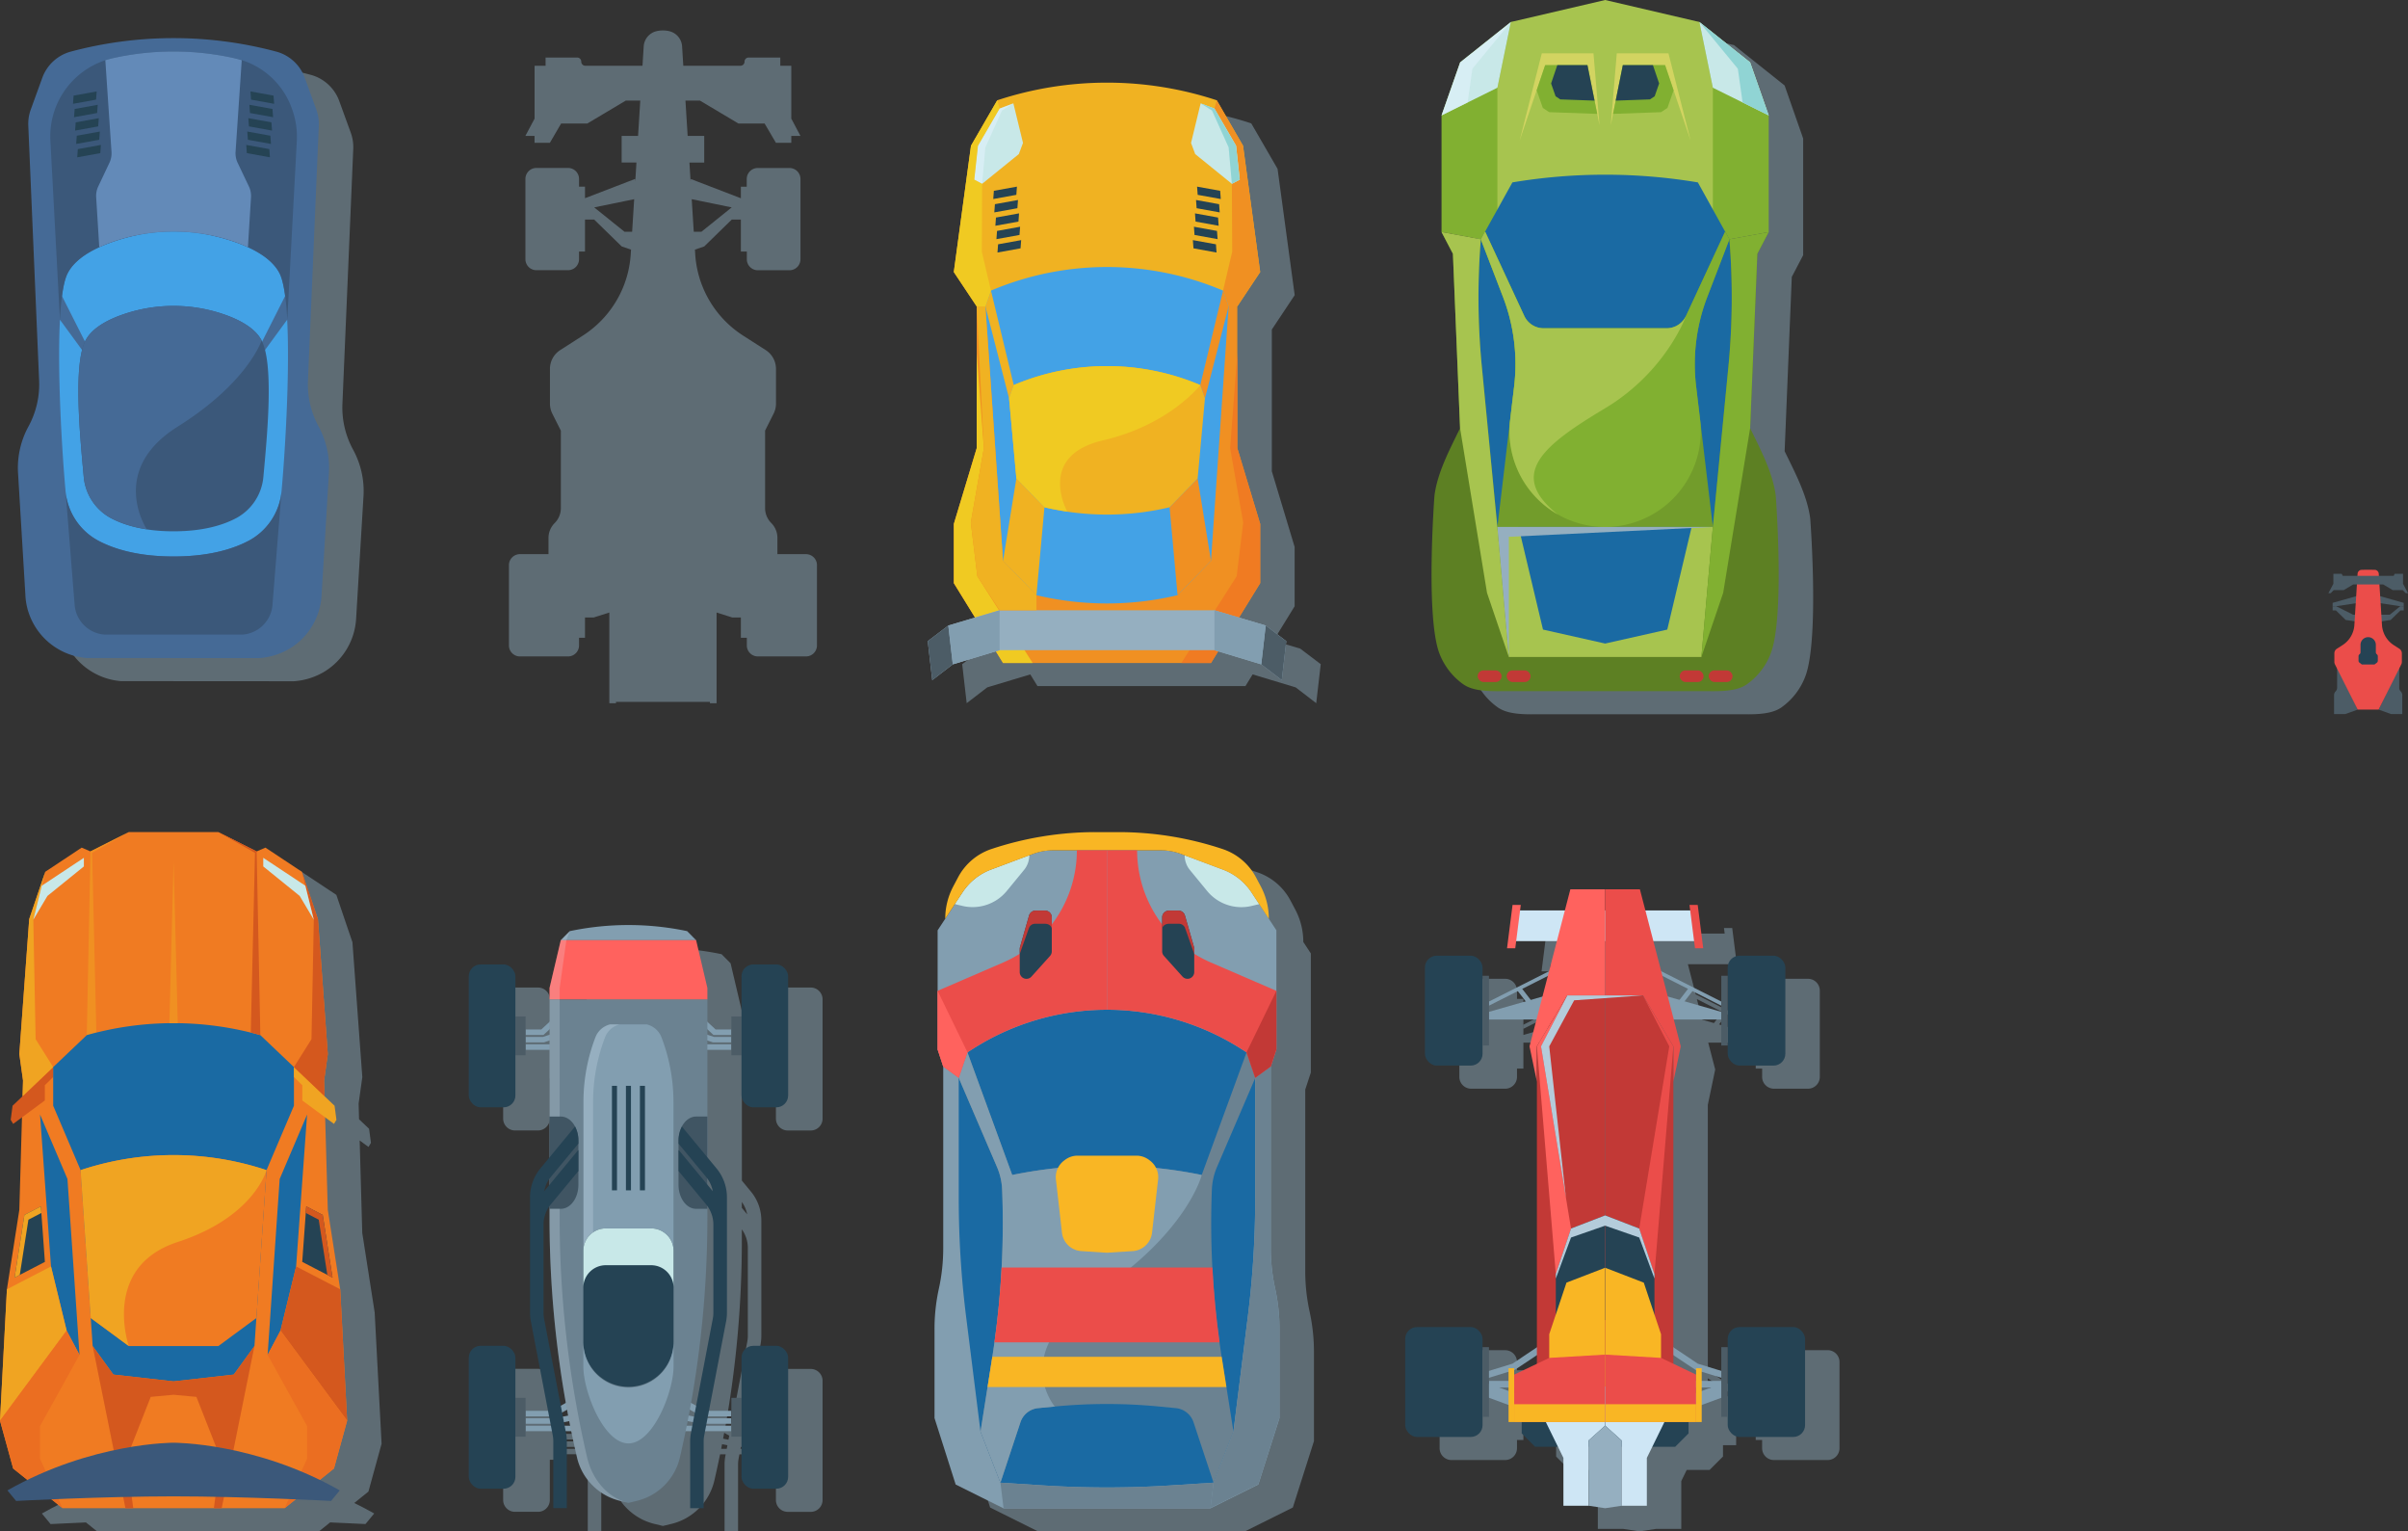 <svg xmlns="http://www.w3.org/2000/svg" viewBox="0 0 1854.92 1179.24"><rect x="0" y="0" width="1854.92" height="1179.24" fill="#333333" stroke="none"/><defs><style>.cls-1{isolation:isolate;}.cls-2,.cls-23{opacity:0.5;}.cls-3{fill:#8aa5b5;}.cls-4{fill:#829eb0;}.cls-5{fill:#cee6f5;}.cls-6{fill:#ff625e;}.cls-7{fill:#c23936;}.cls-8{fill:#254354;}.cls-9{fill:#4c5c66;}.cls-10{fill:#f9b624;}.cls-11{fill:#eb4d4a;}.cls-12,.cls-31{fill:#95afc0;}.cls-13{fill:#b4ccdb;}.cls-13,.cls-31{mix-blend-mode:multiply;}.cls-14{fill:#456a96;}.cls-15{fill:#43a2e6;}.cls-16{fill:#3b587a;}.cls-17{fill:#638ab8;}.cls-18{fill:#f0b222;}.cls-19{fill:#f09022;}.cls-20{fill:#f07b22;}.cls-21{fill:#f0ca22;}.cls-22{fill:#c8e8e8;}.cls-23,.cls-34{fill:#e6f5ff;}.cls-24{fill:#90d4d4;}.cls-25{fill:#81b031;}.cls-26{fill:#a7c44f;}.cls-27{fill:#5d8023;}.cls-28{fill:#1a6aa3;}.cls-29{fill:#729c2b;}.cls-30{fill:#d2d461;}.cls-32{fill:#6b8291;}.cls-33{fill:#405563;}.cls-34{opacity:0.2;}.cls-35{fill:#d4581e;}.cls-36{fill:#f0a422;}.cls-37{fill:#eb6e21;}</style></defs><g class="cls-1"><g id="_Layer_" data-name="&lt;Layer&gt;"><g class="cls-2"><path class="cls-3" d="M694.79,734.28h37.07a8.48,8.48,0,0,0,8.47-8.48v-5.91h4.59V704.27h6.75l12-3.82v69.89h5.12v-1.06h72.37v1.06h5.12V700.45l12,3.82H865v15.62h4.59v5.91a8.48,8.48,0,0,0,8.48,8.48h37.07a8.48,8.48,0,0,0,8.47-8.48V664a8.47,8.47,0,0,0-8.47-8.47h-22V643a16.24,16.24,0,0,0-4.74-11.46,16.21,16.21,0,0,1-4.75-11.46v-59.7l6.56-13.08a17.13,17.13,0,0,0,1.83-7.72V512.86a17.21,17.21,0,0,0-7.93-14.5l-17.36-11.12a80.49,80.49,0,0,1-31.41-38.09h0a80.6,80.6,0,0,1-5.53-24.69l-.21-3.45,7.19-2.48,21.18-20.67H865V422.5h4.59v5.92a8.48,8.48,0,0,0,8.48,8.47h24.36a8.47,8.47,0,0,0,8.47-8.47V366.63a8.47,8.47,0,0,0-8.47-8.47H878a8.48,8.48,0,0,0-8.48,8.47v5.92H865v8.91l-38.59-14.84-.13,2-.91-14.66h11.39V333.45H824l-1.7-27.19h11.2l29.66,17.66h20.15L892,338.74h11.83v-5.29h7.06l-7.06-13.32v-40.7h-8.47v-6.35H871a3.18,3.18,0,0,0-3.18,3.18,3.17,3.17,0,0,1-3.18,3.17h-44l-.93-14.93a12.85,12.85,0,0,0-10.06-11.75,21.78,21.78,0,0,0-9.44,0,12.85,12.85,0,0,0-10.06,11.75l-.94,14.93h-44a3.17,3.17,0,0,1-3.17-3.17,3.18,3.18,0,0,0-3.18-3.18H714.56v6.35h-8.47v40.7L699,333.45h7.06v5.29h11.82l8.63-14.82h20.15l29.65-17.66h11.2l-1.7,27.19H773.16v20.48h11.4l-.92,14.65-.12-2-38.6,14.84v-8.91h-4.59v-5.92a8.47,8.47,0,0,0-8.47-8.47H707.5a8.47,8.47,0,0,0-8.47,8.47v61.79a8.47,8.47,0,0,0,8.47,8.47h24.36a8.47,8.47,0,0,0,8.47-8.47V422.5h4.59V397.86H752l21.18,20.67,7.2,2.48-.22,3.45a80.59,80.59,0,0,1-5.52,24.69h0a80.57,80.57,0,0,1-31.42,38.09l-17.35,11.12a17.2,17.2,0,0,0-7.94,14.5v26.75a17.26,17.26,0,0,0,1.83,7.72l6.57,13.08v59.7a16.21,16.21,0,0,1-4.75,11.46A16.21,16.21,0,0,0,716.81,643v12.52h-22a8.47,8.47,0,0,0-8.47,8.47V725.8A8.48,8.48,0,0,0,694.79,734.28ZM865,389.94l-7.06-1.45-23.3,18.74h-5.94l-1.57-25.07Zm-89.67,17.29L752,388.49l-7.06,1.45,37.87-7.78-1.57,25.07Z" transform="translate(-294.29 -228.78)"/><path class="cls-3" d="M1702.19,1268.52h-41.38a9.1,9.1,0,0,0-9.11,9.1V1284h-4.93v18.29l-18.11-5.57-18.82-12.62v-204.5l5.69-27.22-5.38-20.69h36.62v20h4.93v6.36a9.11,9.11,0,0,0,9.11,9.11H1687a9.11,9.11,0,0,0,9.11-9.11V991.64a9.11,9.11,0,0,0-9.11-9.11h-26.18a9.11,9.11,0,0,0-9.11,9.11V998h-4.93v27.77l-28.29-8.09,6.07-7.88,22.22,11.22v-3.17l-46.29-23.36-6-23.18h31.36l.7,5.49h6.33l-4.24-33.34h-6.33l.54,4.22H1588.3l-4.23-16.25H1530.5l-4.23,16.25h-34.51l.54-4.22H1486l-4.23,33.34h6.33l.7-5.49h31.36l-6,23.18-46.29,23.36V1021L1490,1009.8l6.07,7.88-28.29,8.09V998h-4.93v-6.36a9.11,9.11,0,0,0-9.11-9.11h-26.19a9.1,9.1,0,0,0-9.1,9.11v66.41a9.1,9.1,0,0,0,9.1,9.11h26.19a9.11,9.11,0,0,0,9.11-9.11v-6.36h4.93v-20h36.61l-5.38,20.69,5.7,27.22v204.5l-18.83,12.62-18.1,5.57V1284h-4.93v-6.36a9.1,9.1,0,0,0-9.11-9.1h-41.38a9.1,9.1,0,0,0-9.11,9.1V1344a9.11,9.11,0,0,0,9.11,9.11h41.38a9.11,9.11,0,0,0,9.11-9.11v-6.35h4.93V1323l15.09,5.53v13.13H1493v8.76l10.29,10.29h17.63l4.21,8.58v36.85h19.47l12.66,1.9,12.67-1.9h19.47v-36.85l4.21-8.58h17.63l10.29-10.29v-8.76h10.13v-13.13l15.09-5.53v14.7h4.93V1344a9.11,9.11,0,0,0,9.11,9.11h41.38a9.11,9.11,0,0,0,9.11-9.11v-66.41A9.1,9.1,0,0,0,1702.19,1268.52Zm-219.3,49.2-7.28-2.67h7.28Zm0-7.73H1467.8v2.2h0v-4.62l15.09-4.64Zm21.84-13.21-17.5,8.35v-3.54l.52-.16,17-11.28ZM1509,1014l-9,2.58-6.54-8.49,19.7-10Zm92.41-15.86,19.7,10-6.54,8.49-9-2.58Zm25.91,307-17.5-8.34v-6.64l17,11.28.52.16Zm4.34,12.59v-2.67H1639Zm15.09-5.53h0V1310h-15.09v-7.06l15.09,4.64Z" transform="translate(-294.29 -228.78)"/><path class="cls-3" d="M334.75,610.28l5.69,94.37a50,50,0,0,0,1.48,10.25,51.3,51.3,0,0,0,45.51,38.4l133.11.09A53,53,0,0,0,544,746.11a51.29,51.29,0,0,0,24.63-41.23l5.7-94.6a66.52,66.52,0,0,0-8-35.13A67.68,67.68,0,0,1,558.05,540L566.38,344a32.5,32.5,0,0,0-1.88-13l-8.89-24.44a32.32,32.32,0,0,0-22.05-20.18h0a306.73,306.73,0,0,0-158.07,0h0a32.33,32.33,0,0,0-22,20.18l-8.89,24.44a32.33,32.33,0,0,0-1.89,13L351,540a67.68,67.68,0,0,1-8.29,35.11A66.62,66.62,0,0,0,334.75,610.28Z" transform="translate(-294.29 -228.78)"/><path class="cls-3" d="M1295.83,728.26l-20.59-6.12,16.33-26.51V650L1274,591.71V482.52l17.61-26.46-13.2-97.26-20.26-35h0a269.88,269.88,0,0,0-169.07,0h0l-20.25,35-13.21,97.26,17.61,26.46V591.71L1055.58,650v45.61l16.34,26.51-20.6,6.12h0l-15.84,12,1.38,11.93,2.09,18.1,15.83-12.16,33.16-10,5.54,9h160.19l5.54-9,33.16,10,15.83,12.16,2.09-18.1,1.38-11.93-15.84-12Z" transform="translate(-294.29 -228.78)"/><path class="cls-3" d="M1448,773.48c8.74,6.22,23.44,5.33,34.17,5.33h150.29c10.73,0,25.43.89,34.17-5.33a51.63,51.63,0,0,0,18.39-24c10.76-28.75,3.73-121.31,3.73-121.31-2.34-18-11.81-35.56-19.73-51.92L1674.53,442l8.77-16.73V335.47L1669,294.6l-39-31.08-72.63-16.94-72.62,16.94h0l-39,31.08-14.35,40.87h0v89.82L1440,442l5.53,134.28c-7.91,16.36-17.38,33.89-19.72,51.92,0,0-7,92.56,3.73,121.31A51.56,51.56,0,0,0,1448,773.48Z" transform="translate(-294.29 -228.78)"/><path class="cls-3" d="M1044.06,1238.83a144.58,144.58,0,0,0-3.36,31v68.71l16.29,51.15,36.89,18.36h159.39l36.89-18.36,16.29-51.15V1269.8h0a144.58,144.58,0,0,0-3.36-31q-.83-3.81-1.46-7.67a143.69,143.69,0,0,1-1.68-15.5q-.21-3.89-.21-7.8v-140h0l4.31-13.12V963l-13.25-20.16,7.44,11.32a53.24,53.24,0,0,0-6.19-24.94l-3.71-7a45.3,45.3,0,0,0-25.68-21.77h0a253.5,253.5,0,0,0-80.32-13.06h-17.53a253.54,253.54,0,0,0-80.32,13.06,45.25,45.25,0,0,0-25.67,21.77l-3.72,7a53.36,53.36,0,0,0-6.19,24.94h0L1043.1,963v91.8l4.31,13.12v140A144.57,144.57,0,0,1,1044.06,1238.83ZM1230.77,904.2l2.61,1-2.61-1c-.66-.25-1.34-.43-2-.65C1229.43,903.77,1230.11,904,1230.77,904.2Z" transform="translate(-294.29 -228.78)"/><path class="cls-3" d="M918.84,989.26H901.13a9.11,9.11,0,0,0-9.11,9.11v30.95h-7.81v10H872.07l-6.33-5.88v-26.07l-8.67-36.78-6.93-7a219.92,219.92,0,0,0-90.4,0l-6.94,7-8.66,36.78v26.07l-6.33,5.88H725.67v-10h-7.81V998.37a9.11,9.11,0,0,0-9.11-9.11H691a9.11,9.11,0,0,0-9.11,9.11v91.83a9.11,9.11,0,0,0,9.11,9.11h17.71a9.11,9.11,0,0,0,9.11-9.11v-31h7.81V1055h18.47v82.87l-7,8.48a34.88,34.88,0,0,0-8,22.23v88.87a35.32,35.32,0,0,0,.62,6.57L743,1333H725.67v-10h-7.81v-31a9.11,9.11,0,0,0-9.11-9.11H691a9.11,9.11,0,0,0-9.11,9.11v91.83A9.1,9.1,0,0,0,691,1393h17.71a9.1,9.1,0,0,0,9.11-9.1v-31h7.81v-4.23H746l.62,3.23a23.69,23.69,0,0,1,.44,4.61V1408h10.4v-51.47a35.32,35.32,0,0,0-.62-6.57l-.25-1.27h4.33c1.39,6.76,2.84,13.5,4.4,20.22h0a44.81,44.81,0,0,0,33.14,33.4l6.49,1.57,6.49-1.57a44.8,44.8,0,0,0,33.13-33.4h0c1.57-6.72,3-13.46,4.41-20.22h4.32l-.24,1.27a35.32,35.32,0,0,0-.62,6.57V1408h10.39v-51.47a24.5,24.5,0,0,1,.44-4.61l.62-3.23h20.33v4.23H892v31a9.1,9.1,0,0,0,9.11,9.1h17.71a9.1,9.1,0,0,0,9.11-9.1v-91.83a9.11,9.11,0,0,0-9.11-9.11H901.13a9.11,9.11,0,0,0-9.11,9.11v31h-7.81v10H866.89l13.24-69a34.5,34.5,0,0,0,.63-6.57v-88.87a34.94,34.94,0,0,0-8-22.23l-7-8.48V1055h18.47v4.23H892v31a9.11,9.11,0,0,0,9.11,9.11h17.71a9.11,9.11,0,0,0,9.11-9.11V998.37A9.11,9.11,0,0,0,918.84,989.26Zm-193.17,54.31h13.8l4.67-4.33v4.15l-5,1.67H725.67Zm0,7.21v-1.48h14.11l4.36-1.45v2.93Zm18.47,103.58v4.58l-4.14,5A24.54,24.54,0,0,1,744.14,1154.36Zm-18.47,182.91H743.8l.29,1.49H725.67Zm0,7.21V1343H744.9l.28,1.48Zm14.29-82.4a24.68,24.68,0,0,1-.44-4.62v-67.81a24.47,24.47,0,0,1,4.62-14.16v9.11q0,23.26,1.33,46.48a813.92,813.92,0,0,0,11.26,95.82l-3.91,2.2Zm13.86,72.24,3.9-2.19c.27,1.5.56,3,.84,4.5l-4.14.83Zm1.95,10.16-.52-2.72,4.12-.83c.23,1.18.43,2.37.67,3.55Zm98.34,0h-4.27c.23-1.18.43-2.37.66-3.55l4.13.83Zm1.34-7-4.14-.83c.29-1.5.57-3,.85-4.5l3.9,2.19Zm28.76,7H864.69L865,1343h19.23Zm0-7.21v1.49H865.79l.29-1.49Zm-13.85-79.81a24.68,24.68,0,0,1-.44,4.62l-12.86,67-3.92-2.2a812.66,812.66,0,0,0,12.6-142.3v-9.11a24.47,24.47,0,0,1,4.62,14.16Zm-.48-93.52-4.14-5v-4.58A24.68,24.68,0,0,1,869.88,1163.94Zm14.33-113.16H865.74v-2.93l4.36,1.45h14.11Zm0-5.72H870.78l-5-1.67v-4.15l4.66,4.33h13.81Z" transform="translate(-294.29 -228.78)"/><path class="cls-3" d="M331,1377.44h0l10.93,8.79c-5.1,2.48-10.23,5.15-15.38,8.07l6.7,8.12s10.79-.57,27.24-1.26L369,1408H540.07l8.52-6.86c16.46.69,27.24,1.26,27.24,1.26l6.71-8.12c-5.16-2.92-10.29-5.59-15.38-8.07l10.93-8.79,10.14-36.86-5.33-101.16-9.56-61.16-2-71.23,6.79,5,1.9-3.13-1.44-10.83-7.72-7.35-.34-12.07,2.85-20.39h0l-7.61-103.9L561.55,942l-8.17-24.1h0l-28.08-18.6-6.77,2.91-14.9-7.52L489,887.33h-69l-29.52,14.9-6.78-2.91-28.07,18.6-12.36,36.46-7.6,103.9,2.85,20.39-.35,12.07-7.72,7.35-1.44,10.83,1.91,3.13,6.79-5-2,71.23-9.56,61.16-5.33,101.16h0l2.79,10.14Z" transform="translate(-294.29 -228.78)"/></g><polygon class="cls-4" points="1166.92 1054.86 1188.69 1040.4 1185.87 1036.19 1165.08 1050.13 1144.12 1056.57 1145.61 1061.42 1166.92 1054.86"/><polygon class="cls-4" points="1193.39 1063.41 1146.97 1063.41 1146.97 1065.62 1146.6 1065.48 1143.12 1074.99 1187.65 1091.31 1191.14 1081.8 1154.78 1068.48 1193.39 1068.48 1193.39 1063.41"/><polygon class="cls-4" points="1191.28 766.53 1146.97 779.19 1146.97 785.1 1187.26 785.1 1191.28 766.53"/><polygon class="cls-4" points="1146.97 771.27 1146.97 774.44 1195.75 749.82 1195.75 746.66 1146.97 771.27"/><polygon class="cls-4" points="1168.87 762.82 1177.24 773.66 1181.06 772.46 1172.2 760.98 1168.87 762.82"/><rect class="cls-5" x="1167.23" y="701.1" width="69.22" height="23.64"/><polygon class="cls-6" points="1167.23 730.23 1160.9 730.23 1165.14 696.88 1171.47 696.88 1167.23 730.23"/><polygon class="cls-6" points="1236.46 684.85 1209.67 684.85 1178.21 805.78 1183.9 805.78 1207.33 766.53 1236.46 766.53 1236.46 684.85"/><polygon class="cls-6" points="1183.9 805.78 1183.9 833.01 1178.21 805.78 1183.9 805.78"/><polygon class="cls-7" points="1183.9 805.78 1183.9 1067.63 1236.46 1067.63 1236.46 766.53 1207.33 766.53 1183.9 805.78"/><rect class="cls-8" x="1097.64" y="735.96" width="44.4" height="84.63" rx="9.11"/><rect class="cls-9" x="1142.04" y="751.42" width="4.93" height="53.7"/><rect class="cls-8" x="1082.44" y="1021.94" width="59.6" height="84.63" rx="9.11"/><rect class="cls-9" x="1142.04" y="1037.4" width="4.93" height="53.7"/><polygon class="cls-8" points="1236.46 935.94 1210.18 946.07 1198.47 981.1 1198.47 1016.56 1236.46 1016.56 1236.46 935.94"/><polygon class="cls-10" points="1236.46 976.25 1206.67 987.73 1193.4 1027.44 1193.4 1067.63 1236.46 1067.63 1236.46 976.25"/><polygon class="cls-8" points="1183.9 1058.56 1172.19 1063.41 1172.19 1103.83 1182.48 1114.12 1236.46 1114.12 1236.46 1067.63 1183.9 1067.63 1183.9 1058.56"/><polygon class="cls-5" points="1190.87 1067.63 1190.87 1095.28 1204.32 1122.7 1204.32 1159.54 1223.79 1159.54 1223.79 1109.21 1236.46 1097.81 1236.46 1067.63 1190.87 1067.63"/><polygon class="cls-11" points="1236.46 1043.15 1193.4 1045.68 1166.4 1058.56 1166.4 1095.07 1236.46 1095.07 1236.46 1043.15"/><rect class="cls-10" x="1162.06" y="1053.65" width="4.34" height="41.42"/><rect class="cls-10" x="1166.4" y="1081.35" width="70.05" height="13.72"/><polygon class="cls-4" points="1305.99 1054.86 1284.22 1040.4 1287.04 1036.19 1307.84 1050.13 1328.8 1056.57 1327.31 1061.42 1305.99 1054.86"/><polygon class="cls-4" points="1279.52 1063.41 1325.94 1063.41 1325.94 1065.62 1326.31 1065.48 1329.8 1074.99 1285.26 1091.31 1281.78 1081.8 1318.13 1068.48 1279.52 1068.48 1279.52 1063.41"/><polygon class="cls-4" points="1281.63 766.53 1325.94 779.19 1325.94 785.1 1285.65 785.1 1281.63 766.53"/><polygon class="cls-4" points="1325.94 771.27 1325.94 774.44 1277.16 749.82 1277.16 746.66 1325.94 771.27"/><polygon class="cls-4" points="1304.04 762.82 1295.68 773.66 1291.86 772.46 1300.71 760.98 1304.04 762.82"/><rect class="cls-5" x="1530.74" y="929.88" width="69.22" height="23.64" transform="translate(2836.42 1654.62) rotate(180)"/><polygon class="cls-11" points="1305.68 730.23 1312.01 730.23 1307.78 696.88 1301.44 696.88 1305.68 730.23"/><polygon class="cls-11" points="1236.46 684.85 1263.24 684.85 1294.71 805.78 1289.01 805.78 1265.58 766.53 1236.46 766.53 1236.46 684.85"/><polygon class="cls-11" points="1289.01 805.78 1289.01 833.01 1294.71 805.78 1289.01 805.78"/><polygon class="cls-7" points="1289.01 805.78 1289.01 1067.63 1236.46 1067.63 1236.46 766.53 1265.58 766.53 1289.01 805.78"/><rect class="cls-8" x="1330.88" y="735.96" width="44.4" height="84.63" rx="9.11"/><rect class="cls-9" x="1620.23" y="980.2" width="4.93" height="53.7" transform="translate(2951.1 1785.32) rotate(180)"/><rect class="cls-8" x="1330.88" y="1021.94" width="59.6" height="84.63" rx="9.11"/><rect class="cls-9" x="1620.23" y="1266.18" width="4.93" height="53.7" transform="translate(2951.1 2357.28) rotate(180)"/><polygon class="cls-8" points="1236.46 935.94 1262.73 946.07 1274.45 981.1 1274.45 1016.56 1236.46 1016.56 1236.46 935.94"/><polygon class="cls-10" points="1236.46 976.25 1266.24 987.73 1279.52 1027.44 1279.52 1067.63 1236.46 1067.63 1236.46 976.25"/><polygon class="cls-8" points="1289.01 1058.56 1300.72 1063.41 1300.72 1103.83 1290.43 1114.12 1236.46 1114.12 1236.46 1067.63 1289.01 1067.63 1289.01 1058.56"/><polygon class="cls-5" points="1282.04 1067.63 1282.04 1095.28 1268.59 1122.7 1268.59 1159.54 1249.12 1159.54 1249.12 1109.21 1236.46 1097.81 1236.46 1067.63 1282.04 1067.63"/><polygon class="cls-12" points="1236.46 1097.81 1223.79 1109.21 1223.79 1159.54 1236.46 1161.44 1249.12 1159.54 1249.12 1109.21 1236.46 1097.81"/><polygon class="cls-11" points="1236.46 1043.15 1279.52 1045.68 1306.51 1058.56 1306.51 1095.07 1236.46 1095.07 1236.46 1043.15"/><rect class="cls-10" x="1600.8" y="1282.43" width="4.34" height="41.42" transform="translate(2911.65 2377.5) rotate(180)"/><rect class="cls-10" x="1530.74" y="1310.13" width="70.05" height="13.72" transform="translate(2837.25 2405.2) rotate(180)"/><polygon class="cls-6" points="1183.9 805.78 1198.47 981.1 1210.18 946.07 1187.05 805.78 1207.33 766.53 1183.9 805.78"/><polygon class="cls-11" points="1289.01 805.78 1274.45 981.1 1262.73 946.07 1285.87 805.78 1265.58 766.53 1289.01 805.78"/><polygon class="cls-13" points="1265.58 766.53 1212.61 770.32 1193.4 805.78 1206.27 922.37 1187.05 805.78 1207.33 766.53 1265.58 766.53"/><polygon class="cls-13" points="1262.73 946.07 1236.46 935.94 1210.18 946.07 1198.47 981.1 1198.47 984.58 1210.18 952.99 1236.46 943.85 1262.73 952.99 1274.45 984.58 1274.45 981.1 1262.73 946.07"/><path class="cls-14" d="M539.8,557.35a67.66,67.66,0,0,1-8.29-35.11l8.33-196.09a32.26,32.26,0,0,0-1.89-13l-8.88-24.44A32.31,32.31,0,0,0,507,268.49h0a306.73,306.73,0,0,0-158.07,0h0a32.33,32.33,0,0,0-22.05,20.19L318,313.12a32.26,32.26,0,0,0-1.89,13l8.33,196.09a67.66,67.66,0,0,1-8.29,35.11,66.54,66.54,0,0,0-8,35.13l5.69,94.37a49.9,49.9,0,0,0,1.48,10.25,51.32,51.32,0,0,0,45.51,38.41l133.11.08a53.11,53.11,0,0,0,23.43-7.27,51.31,51.31,0,0,0,24.63-41.24l5.7-94.6A66.54,66.54,0,0,0,539.8,557.35Z" transform="translate(-294.29 -228.78)"/><path class="cls-15" d="M515.5,475l-20.26,27.67-2.65-3.7,21.32-42.21c-1-7.77-2.44-13.91-4.37-17.63-6.18-11.92-21.37-19.79-37-24.91a143.08,143.08,0,0,0-89.13,0c-15.62,5.12-30.81,13-37,24.91-1.93,3.72-3.35,9.86-4.37,17.63L363.38,499l-2.65,3.7L340.47,475c-2.2,41.9,1.87,105.27,4.31,131.77a48.19,48.19,0,0,0,24.79,38.14c12.46,6.71,31.08,12.4,58.42,12.4s45.95-5.69,58.42-12.4a48.21,48.21,0,0,0,24.78-38.14C513.63,580.26,517.7,516.89,515.5,475Z" transform="translate(-294.29 -228.78)"/><path class="cls-16" d="M519.11,312.36a60.13,60.13,0,0,0-44.95-38.91,215,215,0,0,0-92.35,0,61.71,61.71,0,0,0-48.7,63.72L340.47,475h0c.87-16.43,2.69-29.57,6-35.87,14.83-28.6,81.56-33.89,81.56-33.89s66.72,5.29,81.55,33.89c3.27,6.3,5.09,19.44,6,35.87h0l7.36-137.82A62.21,62.21,0,0,0,519.11,312.36Z" transform="translate(-294.29 -228.78)"/><path class="cls-16" d="M486.41,644.9c-12.47,6.71-31.09,12.4-58.42,12.4s-46-5.69-58.42-12.4a48.19,48.19,0,0,1-24.79-38.13l7,87.82a24.89,24.89,0,0,0,23,22.86H481.19a24.92,24.92,0,0,0,23-22.86l7-87.82A48.2,48.2,0,0,1,486.41,644.9Z" transform="translate(-294.29 -228.78)"/><path class="cls-16" d="M495.82,491c-5.14-9.91-17.77-16.45-30.76-20.72a119.25,119.25,0,0,0-74.15,0c-13,4.27-25.62,10.81-30.76,20.72-9.65,18.61-4.2,74.19-1.37,104.88a40.08,40.08,0,0,0,20.61,31.72c10.37,5.59,25.86,10.32,48.6,10.32s38.22-4.73,48.59-10.32a40.08,40.08,0,0,0,20.61-31.72C500,565.15,505.47,509.57,495.82,491Z" transform="translate(-294.29 -228.78)"/><polygon class="cls-8" points="56.23 79.95 74.01 76.73 74.47 70.41 56.69 73.63 56.23 79.95"/><polygon class="cls-8" points="57.04 90.25 74.82 87.03 75.28 80.7 57.51 83.92 57.04 90.25"/><polygon class="cls-8" points="57.85 100.55 75.63 97.33 76.1 91 58.32 94.22 57.85 100.55"/><polygon class="cls-8" points="58.67 110.85 76.44 107.63 76.91 101.3 59.13 104.52 58.67 110.85"/><polygon class="cls-8" points="59.48 121.14 77.26 117.92 77.72 111.6 59.95 114.82 59.48 121.14"/><polygon class="cls-8" points="211.17 79.95 193.39 76.73 192.93 70.41 210.71 73.63 211.17 79.95"/><polygon class="cls-8" points="210.36 90.25 192.58 87.03 192.12 80.7 209.9 83.92 210.36 90.25"/><polygon class="cls-8" points="209.55 100.55 191.77 97.33 191.3 91 209.08 94.22 209.55 100.55"/><polygon class="cls-8" points="208.73 110.85 190.96 107.63 190.49 101.3 208.27 104.52 208.73 110.85"/><polygon class="cls-8" points="207.92 121.14 190.14 117.92 189.68 111.6 207.46 114.82 207.92 121.14"/><path class="cls-17" d="M485.27,419.15l2.38-38.48A17.15,17.15,0,0,0,486,372.3l-8.64-18.13a17,17,0,0,1-1.61-8.47l4.76-70.54h0c-2.1-.66-4.22-1.24-6.37-1.71a215,215,0,0,0-92.35,0c-2.16.47-4.3,1.06-6.41,1.72,0,.13.06.22.06.23l4.74,70.3a17,17,0,0,1-1.61,8.47L370,372.3a17.15,17.15,0,0,0-1.63,8.37l2.38,38.48a120.57,120.57,0,0,1,12.82-5,143.06,143.06,0,0,1,88.94,0A121.23,121.23,0,0,1,485.27,419.15Z" transform="translate(-294.29 -228.78)"/><path class="cls-14" d="M465.06,470.24a119.25,119.25,0,0,0-74.15,0c-13,4.27-25.62,10.81-30.76,20.72-9.65,18.61-4.2,74.19-1.37,104.88a40.08,40.08,0,0,0,20.61,31.72c6.86,3.7,16,7,28,8.81-.49-.74-29.78-45.48,23.83-79.09,54.06-33.89,64.6-66.32,64.6-66.32C490.68,481.05,478.05,474.51,465.06,470.24Z" transform="translate(-294.29 -228.78)"/><path class="cls-18" d="M1251.82,341,1231.57,306h0a269.88,269.88,0,0,0-169.07,0h0L1042.25,341,1029,438.26l17.61,26.46h200.77L1265,438.26Z" transform="translate(-294.29 -228.78)"/><polygon class="cls-19" points="953.13 345.13 953.13 235.94 852.75 235.94 752.36 235.94 752.36 345.13 734.75 403.45 734.75 449.06 772.65 510.56 852.75 510.56 932.84 510.56 970.75 449.06 970.75 403.45 953.13 345.13"/><polygon class="cls-20" points="953.13 345.13 953.13 271.84 947.6 345.13 957.66 402.47 952.63 443.77 910 510.56 932.84 510.56 970.75 449.06 970.75 403.45 953.13 345.13"/><polygon class="cls-19" points="955.01 138.33 948.93 141.55 949.19 193.82 942.14 223.79 946.43 235.94 953.13 235.94 970.75 209.49 957.54 112.23 937.28 77.19 935.51 83.62 952.15 112.23 955.01 138.33"/><polygon class="cls-21" points="752.36 345.13 752.37 271.84 757.89 345.13 747.83 402.47 752.86 443.77 795.49 510.56 772.65 510.56 734.75 449.06 734.75 403.45 752.36 345.13"/><path class="cls-15" d="M1236.43,452.57h0a229,229,0,0,0-178.79,0h0l-4.29,12.15,13.59,195.95,25.74,26.46h0a235.68,235.68,0,0,0,108.7,0h0l25.75-26.46,13.59-195.95Z" transform="translate(-294.29 -228.78)"/><polygon class="cls-18" points="780.9 296.54 763.36 223.79 759.07 235.94 777.3 306.74 780.9 296.54"/><polygon class="cls-18" points="782.93 368.42 772.65 431.89 798.4 458.35 804.55 390.64 782.93 368.42"/><polygon class="cls-22" points="769.99 83.62 753.35 112.23 750.49 138.33 756.56 141.55 784.81 118.66 788.03 110.08 780.62 79.6 769.99 83.62"/><polygon class="cls-19" points="924.59 296.54 942.14 223.79 946.43 235.94 928.2 306.74 924.59 296.54"/><polygon class="cls-19" points="922.56 368.42 932.84 431.89 907.1 458.35 900.95 390.64 922.56 368.42"/><polygon class="cls-22" points="935.51 83.62 952.15 112.23 955.01 138.33 948.93 141.55 920.69 118.66 917.47 110.08 924.88 79.6 935.51 83.62"/><polygon class="cls-12" points="975 481.69 935.51 469.94 852.75 469.94 852.75 469.95 852.75 469.94 769.99 469.94 730.5 481.69 714.66 493.74 716.03 505.66 718.13 523.76 733.95 511.61 769.99 500.7 843.27 500.7 852.75 500.7 935.51 500.7 971.55 511.61 987.37 523.76 989.46 505.66 990.84 493.74 975 481.69"/><polygon class="cls-9" points="971.55 511.61 974.05 489.98 975 481.69 990.84 493.74 989.46 505.66 987.37 523.76 971.55 511.61"/><polygon class="cls-4" points="935.51 469.94 935.51 500.7 971.55 511.61 975 481.69 935.51 469.94"/><path class="cls-18" d="M1218.88,525.31h0a184,184,0,0,0-143.69,0h0l-3.6,10.21,5.63,61.68,21.62,22.22h0a209,209,0,0,0,96.39,0h0l21.62-22.22,5.63-61.68Z" transform="translate(-294.29 -228.78)"/><polygon class="cls-9" points="733.95 511.61 731.45 489.98 730.5 481.69 714.66 493.74 716.03 505.66 718.13 523.76 733.95 511.61"/><polygon class="cls-4" points="769.99 469.94 769.99 500.7 733.95 511.61 730.5 481.69 769.99 469.94"/><polygon class="cls-21" points="750.49 138.33 756.56 141.55 756.31 193.82 763.36 223.79 759.07 235.94 752.36 235.94 734.75 209.49 747.96 112.23 768.21 77.19 769.99 83.62 753.35 112.23 750.49 138.33"/><polygon class="cls-18" points="798.4 458.35 798.4 469.94 769.99 469.94 752.86 443.77 747.83 402.47 757.89 345.13 752.36 235.94 759.07 235.94 772.65 431.89 798.4 458.35"/><polygon class="cls-23" points="780.62 79.6 771.84 85.17 759.07 113.5 756.56 141.55 750.49 138.33 753.35 112.23 769.99 83.62 780.62 79.6"/><polygon class="cls-24" points="924.88 79.6 933.66 85.17 946.43 113.5 948.93 141.55 955.01 138.33 952.15 112.23 935.51 83.62 924.88 79.6"/><polygon class="cls-8" points="765.12 153.26 782.9 150.04 783.36 143.72 765.59 146.94 765.12 153.26"/><polygon class="cls-8" points="765.93 163.56 783.71 160.34 784.18 154.01 766.4 157.24 765.93 163.56"/><polygon class="cls-8" points="766.75 173.86 784.53 170.64 784.99 164.31 767.21 167.53 766.75 173.86"/><polygon class="cls-8" points="767.56 184.16 785.34 180.94 785.8 174.61 768.03 177.83 767.56 184.16"/><polygon class="cls-8" points="768.37 194.46 786.15 191.23 786.62 184.91 768.84 188.13 768.37 194.46"/><polygon class="cls-8" points="940.38 153.26 922.6 150.04 922.13 143.72 939.91 146.94 940.38 153.26"/><polygon class="cls-8" points="939.56 163.56 921.78 160.34 921.32 154.01 939.1 157.24 939.56 163.56"/><polygon class="cls-8" points="938.75 173.86 920.97 170.64 920.51 164.31 938.29 167.53 938.75 173.86"/><polygon class="cls-8" points="937.94 184.16 920.16 180.94 919.7 174.61 937.47 177.83 937.94 184.16"/><polygon class="cls-8" points="937.12 194.46 919.35 191.23 918.88 184.91 936.66 188.13 937.12 194.46"/><path class="cls-21" d="M1218.88,525.31h0a184,184,0,0,0-143.69,0l-3.6,10.21,5.63,61.68,21.62,22.22h0c5.81,1.38,11.68,2.41,17.56,3.29-1.06-2-22.75-43.12,27.57-54.83C1195.51,555.89,1218.88,525.31,1218.88,525.31Z" transform="translate(-294.29 -228.78)"/><polygon class="cls-25" points="1348.13 48.02 1309.08 16.95 1236.46 16.95 1163.84 16.95 1124.79 48.02 1110.44 88.89 1110.44 178.71 1140.72 184.29 1236.46 184.29 1332.19 184.29 1362.47 178.71 1362.47 88.89 1348.13 48.02"/><polygon class="cls-26" points="1309.08 16.95 1236.46 0 1163.84 16.95 1153.48 67.55 1153.48 184.29 1236.46 184.29 1319.44 184.29 1319.44 67.55 1309.08 16.95"/><path class="cls-27" d="M1662.18,610.42c-2.35-18-11.81-35.56-19.73-51.92L1648,424.23l8.76-16.74-30.28,5.58H1435l-30.28-5.58,8.77,16.74L1419,558.5c-7.91,16.36-17.38,33.89-19.72,51.92,0,0-7,92.56,3.72,121.31a51.65,51.65,0,0,0,18.4,23.95c8.74,6.23,23.44,5.33,34.16,5.33h150.3c10.73,0,25.43.9,34.16-5.33a51.58,51.58,0,0,0,18.4-23.95C1669.21,703,1662.18,610.42,1662.18,610.42Z" transform="translate(-294.29 -228.78)"/><path class="cls-28" d="M1626.47,413.07l-24.3-43.83a432.93,432.93,0,0,0-142.85,0L1435,413.07a551.54,551.54,0,0,0,.76,97.95l12,123.58h166l12-123.58A551.54,551.54,0,0,0,1626.47,413.07Z" transform="translate(-294.29 -228.78)"/><polygon class="cls-22" points="1124.79 48.02 1110.44 88.89 1153.48 67.55 1163.84 16.95 1124.79 48.02"/><path class="cls-29" d="M1626.47,413.07l-3.28-5.92-30.14,64.92a16.48,16.48,0,0,1-14.94,9.53h-94.74a16.46,16.46,0,0,1-14.93-9.53l-30.15-64.92-3.28,5.92,17.07,44.38a144.17,144.17,0,0,1,8.59,68.76L1447.76,634.6h166l-12.91-108.39a144,144,0,0,1,8.6-68.76Z" transform="translate(-294.29 -228.78)"/><polygon class="cls-26" points="1236.46 405.82 1153.48 405.82 1162.29 505.94 1236.46 505.94 1310.62 505.94 1319.44 405.82 1236.46 405.82"/><polygon class="cls-28" points="1236.46 405.82 1169.81 405.82 1188.59 484.82 1236.46 495.58 1284.32 484.82 1303.1 405.82 1236.46 405.82"/><polygon class="cls-22" points="1348.13 48.02 1362.47 88.89 1319.44 67.55 1309.08 16.95 1348.13 48.02"/><path class="cls-25" d="M1656.75,407.49l-30.28,5.58a551.54,551.54,0,0,1-.76,97.95l-12,123.58-8.82,100.12,16.79-49.41,20.76-126.81L1648,424.23Z" transform="translate(-294.29 -228.78)"/><path class="cls-26" d="M1435.77,511a551.54,551.54,0,0,1-.76-97.95l-30.28-5.58,8.76,16.74L1419,558.5l20.76,126.81,16.79,49.41-8.82-100.12Z" transform="translate(-294.29 -228.78)"/><rect class="cls-7" x="1138.29" y="516.24" width="18.38" height="8.96" rx="4.48"/><rect class="cls-7" x="1160.62" y="516.24" width="18.38" height="8.96" rx="4.48"/><rect class="cls-7" x="1293.91" y="516.24" width="18.38" height="8.96" rx="4.48"/><rect class="cls-7" x="1316.24" y="516.24" width="18.38" height="8.96" rx="4.48"/><polygon class="cls-30" points="1232.13 96.47 1227.48 41.05 1187.68 41.05 1170.62 108.21 1190.26 50.18 1222.83 50.18 1232.13 96.47"/><polygon class="cls-30" points="1240.79 96.47 1245.44 41.05 1285.23 41.05 1302.29 108.21 1282.65 50.18 1250.09 50.18 1240.79 96.47"/><polygon class="cls-25" points="1282.65 50.18 1289.2 69.53 1284.46 83.11 1279.55 86.37 1242.55 87.7 1250.09 50.18 1282.65 50.18"/><polygon class="cls-25" points="1190.26 50.18 1183.71 69.53 1188.45 83.11 1193.37 86.37 1230.36 87.7 1222.83 50.18 1190.26 50.18"/><polygon class="cls-8" points="1198.3 74.16 1201.87 76.54 1228.31 77.49 1222.83 50.18 1199.61 50.18 1194.84 64.27 1198.3 74.16"/><polygon class="cls-8" points="1274.61 74.16 1271.03 76.54 1244.59 77.49 1250.08 50.18 1273.29 50.18 1278.06 64.27 1274.61 74.16"/><path class="cls-25" d="M1626.47,413.07l-3.28-5.92-30.14,64.92a16.48,16.48,0,0,1-14.94,9.53h-94.74a16.46,16.46,0,0,1-14.93-9.53l-30.15-64.92-3.28,5.92,17.07,44.37a144.22,144.22,0,0,1,8.59,68.77l-3.09,26a73.68,73.68,0,1,0,146.33,0l-3.1-26a144.11,144.11,0,0,1,8.6-68.77Z" transform="translate(-294.29 -228.78)"/><polygon class="cls-31" points="1162.29 505.94 1162.29 413.39 1319.44 405.82 1153.48 405.82 1162.29 505.94"/><polygon class="cls-23" points="1163.84 16.95 1134.24 52.92 1130.54 78.92 1110.44 88.89 1124.79 48.02 1163.84 16.95"/><polygon class="cls-24" points="1309.08 16.95 1338.68 52.92 1342.37 78.92 1362.47 88.89 1348.13 48.02 1309.08 16.95"/><path class="cls-26" d="M1578.11,481.6h-94.74a16.46,16.46,0,0,1-14.93-9.53l-30.15-64.92-3.28,5.92,17.07,44.37a144.22,144.22,0,0,1,8.59,68.77l-3.09,26a73.63,73.63,0,0,0,36.59,72.65c-39.13-31.06-10.5-53.49,36.57-81.69s62.31-71.09,62.31-71.09A16.48,16.48,0,0,1,1578.11,481.6Z" transform="translate(-294.29 -228.78)"/><path class="cls-4" d="M1273.2,1190.07v-140l4.31-13.11V945.17l-19.2-29.2a45.24,45.24,0,0,0-21.93-17.51l-32.16-12.05a45.12,45.12,0,0,0-15.88-2.88h-82.61a45.17,45.17,0,0,0-15.89,2.88l-32.15,12.05A45.24,45.24,0,0,0,1035.76,916l-19.2,29.2V1037l4.31,13.11v140a144.54,144.54,0,0,1-3.35,31h0a144.64,144.64,0,0,0-3.36,31v68.71l16.29,51.15,36.89,18.36h159.39l36.89-18.36,16.29-51.15V1252a144.64,144.64,0,0,0-3.36-31h0A144.54,144.54,0,0,1,1273.2,1190.07Z" transform="translate(-294.29 -228.78)"/><path class="cls-28" d="M1254.51,1039.16l-3.9-2.5A192.34,192.34,0,0,0,1147,1006.37h0a192.33,192.33,0,0,0-103.57,30.29l-3.91,2.5-6.7,19.68v92.69a733.48,733.48,0,0,0,5.71,91.43l11.06,88.24,15.33,39.35,33.35,2.13a765.7,765.7,0,0,0,97.47,0l33.35-2.13,15.33-39.35,11.06-88.24a733.48,733.48,0,0,0,5.71-91.43v-92.69Z" transform="translate(-294.29 -228.78)"/><path class="cls-22" d="M1035.76,916l-6,9,5.93,1.41a34.09,34.09,0,0,0,34.15-11.52l13.26-16.15a17.86,17.86,0,0,0,4.08-11.36l-29.54,11.07A45.24,45.24,0,0,0,1035.76,916Z" transform="translate(-294.29 -228.78)"/><path class="cls-22" d="M1258.31,916a45.24,45.24,0,0,0-21.93-17.51l-29.54-11.07a17.86,17.86,0,0,0,4.08,11.36l13.26,16.15a34.09,34.09,0,0,0,34.15,11.52l5.93-1.41Z" transform="translate(-294.29 -228.78)"/><path class="cls-10" d="M1265.51,911.39l-3.72-7a45.29,45.29,0,0,0-25.67-21.77h0a253.82,253.82,0,0,0-80.32-13.05h-17.53A253.82,253.82,0,0,0,1058,882.59h0a45.34,45.34,0,0,0-25.68,21.77l-3.71,7a53.27,53.27,0,0,0-6.19,24.94h0L1035.76,916a45.32,45.32,0,0,1,21.93-17.52l32.15-12a45.17,45.17,0,0,1,15.89-2.88h82.61a45.33,45.33,0,0,1,15.88,2.87l32.16,12.05A45.32,45.32,0,0,1,1258.31,916l13.39,20.36A53.39,53.39,0,0,0,1265.51,911.39Z" transform="translate(-294.29 -228.78)"/><path class="cls-32" d="M1227.81,1144.93h0a49.19,49.19,0,0,1,4-17.56l29.44-68.53-6.71-19.68L1220,1133.6h0a365.68,365.68,0,0,0-146,0l-34.5-94.44-6.7,19.68,29.44,68.53a49.19,49.19,0,0,1,4,17.56h0a661.21,661.21,0,0,1-7.57,128.74l-9.07,57.53,15.33,39.35,15.42-46.54a15.94,15.94,0,0,1,13.6-10.86l12.85-1.24a418.86,418.86,0,0,1,80.43,0l12.85,1.24a16,16,0,0,1,13.6,10.86l15.42,46.54,15.33-39.35-9.07-57.53A661.26,661.26,0,0,1,1227.81,1144.93Z" transform="translate(-294.29 -228.78)"/><path class="cls-11" d="M1227.07,970a94.21,94.21,0,0,1-56.85-86.48H1147v122.84h0a192.34,192.34,0,0,1,103.58,30.29l3.9,2.5,6.71,19.68,12-8.75,4.31-13.11V991.8Z" transform="translate(-294.29 -228.78)"/><path class="cls-11" d="M1039.55,1039.16l3.91-2.5A192.33,192.33,0,0,1,1147,1006.37V883.53h-23.18A94.23,94.23,0,0,1,1067,970l-50.44,21.79V1037l4.31,13.11,12,8.75Z" transform="translate(-294.29 -228.78)"/><path class="cls-8" d="M1214.07,958.17l-7-24.4a5.18,5.18,0,0,0-5-3.76h-7.36a5.19,5.19,0,0,0-5.18,5.19v26.2a5.23,5.23,0,0,0,1.32,3.47l14.38,16a5.19,5.19,0,0,0,9-3.47V959.6A5.31,5.31,0,0,0,1214.07,958.17Z" transform="translate(-294.29 -228.78)"/><path class="cls-8" d="M1099.36,930H1092a5.21,5.21,0,0,0-5,3.76l-7,24.4a5.31,5.31,0,0,0-.2,1.43v17.83a5.19,5.19,0,0,0,9,3.47l14.38-16a5.23,5.23,0,0,0,1.32-3.47V935.2A5.19,5.19,0,0,0,1099.36,930Z" transform="translate(-294.29 -228.78)"/><path class="cls-7" d="M1099.36,930H1092a5.21,5.21,0,0,0-5,3.76l-7,24.4a5.31,5.31,0,0,0-.2,1.43V964a3.58,3.58,0,0,1,.2-1.16l7-19.69a5.16,5.16,0,0,1,5-3h7.35c2.87,0,5.19,1.87,5.19,4.19V935.2A5.19,5.19,0,0,0,1099.36,930Z" transform="translate(-294.29 -228.78)"/><path class="cls-7" d="M1194.7,930h7.36a5.18,5.18,0,0,1,5,3.76l7,24.4a5.31,5.31,0,0,1,.2,1.43V964a3.58,3.58,0,0,0-.2-1.16l-7-19.69a5.13,5.13,0,0,0-5-3h-7.36c-2.86,0-5.18,1.87-5.18,4.19V935.2A5.19,5.19,0,0,1,1194.7,930Z" transform="translate(-294.29 -228.78)"/><path class="cls-32" d="M1098.29,1372.68l-33.34-2.13,2.39,19.67h159.39l2.39-19.67-33.35,2.13A765.86,765.86,0,0,1,1098.29,1372.68Z" transform="translate(-294.29 -228.78)"/><path class="cls-4" d="M1139.73,1223.82c69.2-45.89,80.29-90.22,80.29-90.22a365.68,365.68,0,0,0-146,0l-34.5-94.44-6.7,19.68,29.44,68.53a49.19,49.19,0,0,1,4,17.56h0a661.21,661.21,0,0,1-7.57,128.74l-9.07,57.53,15.33,39.35,15.42-46.54a15.94,15.94,0,0,1,13.6-10.86l12.85-1.24S1070.54,1269.72,1139.73,1223.82Z" transform="translate(-294.29 -228.78)"/><path class="cls-10" d="M1180,1122.43l-.79-.59a16,16,0,0,0-9.48-3.11h-45.4a16,16,0,0,0-9.47,3.11l-.79.59a16,16,0,0,0-6.39,14.66l4.67,41a16,16,0,0,0,14.83,14.12l18.82,1.22a14.3,14.3,0,0,0,2.07,0l18.82-1.22a16,16,0,0,0,14.83-14.12l4.67-41A16,16,0,0,0,1180,1122.43Z" transform="translate(-294.29 -228.78)"/><path class="cls-11" d="M1233.76,1262.48q-4-28.68-5.53-57.62H1065.84q-1.5,28.91-5.53,57.62Z" transform="translate(-294.29 -228.78)"/><path class="cls-10" d="M1058.69,1273.67l-3.67,23.24h184l-3.66-23.24v-.07H1058.7A.2.2,0,0,0,1058.69,1273.67Z" transform="translate(-294.29 -228.78)"/><path class="cls-32" d="M1276.55,1221a144.54,144.54,0,0,1-3.35-31v-140h0l-12,8.75h0v92.69a733.48,733.48,0,0,1-5.71,91.43l-11.06,88.24-15.33,39.35-2.39,19.67,36.89-18.36,16.29-51.15V1252A144.64,144.64,0,0,0,1276.55,1221Z" transform="translate(-294.29 -228.78)"/><polygon class="cls-6" points="722.27 763.02 745.27 810.38 738.56 830.06 726.58 821.31 722.27 808.2 722.27 763.02"/><polygon class="cls-7" points="983.23 763.02 960.23 810.38 966.94 830.06 978.91 821.31 983.23 808.2 983.23 763.02"/><polygon class="cls-4" points="435.74 782.44 428.1 782.44 416.98 792.76 404.84 792.76 404.84 797 418.64 797 429.77 786.67 435.74 786.67 435.74 782.44"/><polygon class="cls-4" points="435.74 792.69 418.27 798.49 404.84 798.49 404.84 802.73 418.95 802.73 435.74 797.15 435.74 792.69"/><polygon class="cls-4" points="435.74 810.4 429.55 804.2 404.84 804.2 404.84 808.44 427.79 808.44 435.74 816.39 435.74 810.4"/><rect class="cls-9" x="397.03" y="782.75" width="7.81" height="29.92"/><polygon class="cls-4" points="456.04 1076.13 443.38 1076.13 424.96 1086.46 404.84 1086.46 404.84 1090.7 427.71 1090.7 446.14 1080.37 456.04 1080.37 456.04 1076.13"/><polygon class="cls-4" points="456.04 1086.39 427.09 1092.19 404.84 1092.19 404.84 1096.42 428.22 1096.42 456.04 1090.85 456.04 1086.39"/><polygon class="cls-4" points="456.04 1104.1 445.78 1097.9 404.84 1097.9 404.84 1102.14 442.87 1102.14 456.04 1110.09 456.04 1104.1"/><rect class="cls-9" x="397.03" y="1076.45" width="7.81" height="29.92"/><rect class="cls-8" x="361.1" y="742.69" width="35.93" height="110.04" rx="9.11"/><rect class="cls-8" x="361.1" y="1036.38" width="35.93" height="110.04" rx="9.11"/><polygon class="cls-4" points="532.48 782.44 540.12 782.44 551.24 792.76 563.38 792.76 563.38 797 549.58 797 538.46 786.67 532.48 786.67 532.48 782.44"/><polygon class="cls-4" points="532.48 792.69 549.96 798.49 563.38 798.49 563.38 802.73 549.27 802.73 532.48 797.15 532.48 792.69"/><polygon class="cls-4" points="532.48 810.4 538.67 804.2 563.38 804.2 563.38 808.44 540.43 808.44 532.48 816.39 532.48 810.4"/><rect class="cls-9" x="857.67" y="1011.53" width="7.81" height="29.92" transform="translate(1428.86 1824.19) rotate(180)"/><polygon class="cls-4" points="512.18 1076.13 524.84 1076.13 543.26 1086.46 563.38 1086.46 563.38 1090.7 540.51 1090.7 522.08 1080.37 512.18 1080.37 512.18 1076.13"/><polygon class="cls-4" points="512.18 1086.39 541.13 1092.19 563.38 1092.19 563.38 1096.42 540 1096.42 512.18 1090.85 512.18 1086.39"/><polygon class="cls-4" points="512.18 1104.1 522.45 1097.9 563.38 1097.9 563.38 1102.14 525.35 1102.14 512.18 1110.09 512.18 1104.1"/><rect class="cls-9" x="857.67" y="1305.22" width="7.81" height="29.92" transform="translate(1428.86 2411.59) rotate(180)"/><rect class="cls-8" x="571.19" y="742.69" width="35.93" height="110.04" rx="9.11"/><rect class="cls-8" x="571.19" y="1036.38" width="35.93" height="110.04" rx="9.11"/><path class="cls-32" d="M778.4,998.34H717.6V1166.8a812.88,812.88,0,0,0,21.17,184.33h0a44.79,44.79,0,0,0,33.13,33.4l6.5,1.57,6.49-1.57a44.79,44.79,0,0,0,33.13-33.4h0a812.88,812.88,0,0,0,21.17-184.33V998.34Z" transform="translate(-294.29 -228.78)"/><path class="cls-33" d="M830.5,1088.59h8.69v71.08H830.5c-7.48,0-13.55-8.29-13.55-18.52v-34C817,1096.88,823,1088.59,830.5,1088.59Z" transform="translate(-294.29 -228.78)"/><path class="cls-8" d="M843.38,1244.28a24.68,24.68,0,0,0,.44-4.62v-67.81a24.55,24.55,0,0,0-5.62-15.6L817,1130.56v-15.9l.2-.17,26.18,31.65a24.42,24.42,0,0,0-5.13-11L817,1109.51v-2.4a23.09,23.09,0,0,1,2.59-10.79l26.67,32.24a35,35,0,0,1,8,22.23v88.87a35.42,35.42,0,0,1-.62,6.58l-16.87,87.9a24.65,24.65,0,0,0-.44,4.61v51.47h-10.4v-51.47a34.5,34.5,0,0,1,.63-6.57Z" transform="translate(-294.29 -228.78)"/><path class="cls-4" d="M823.6,945.82h0a220,220,0,0,0-90.41,0h0l-6.93,7H830.53Z" transform="translate(-294.29 -228.78)"/><polygon class="cls-6" points="536.24 724.03 484.11 724.03 431.98 724.03 423.31 760.81 423.31 769.56 484.11 769.56 544.91 769.56 544.91 760.81 536.24 724.03"/><path class="cls-33" d="M726.29,1088.59H717.6v71.08h8.69c7.48,0,13.55-8.29,13.55-18.52v-34C739.84,1096.88,733.77,1088.59,726.29,1088.59Z" transform="translate(-294.29 -228.78)"/><path class="cls-4" d="M803.86,1027.62a16.22,16.22,0,0,0-11.46-10h-28a16.19,16.19,0,0,0-11.45,10,139,139,0,0,0-9.2,49.76v112.85l34.66-15.5,34.66,15.5V1077.38A139.19,139.19,0,0,0,803.86,1027.62Z" transform="translate(-294.29 -228.78)"/><path class="cls-8" d="M713.41,1244.28a24.67,24.67,0,0,1-.43-4.62v-67.81a24.54,24.54,0,0,1,5.61-15.6l21.25-25.69v-15.9l-.2-.17-26.18,31.65a24.53,24.53,0,0,1,5.13-11l21.25-25.68v-2.4a23.09,23.09,0,0,0-2.59-10.79l-26.67,32.24a35,35,0,0,0-8,22.23v88.87a35.42,35.42,0,0,0,.62,6.58l16.87,87.9a24.65,24.65,0,0,1,.44,4.61v51.47h10.4v-51.47a34.5,34.5,0,0,0-.63-6.57Z" transform="translate(-294.29 -228.78)"/><path class="cls-8" d="M795.87,1174.73H760.93A17.29,17.29,0,0,0,743.64,1192v70.6a34.76,34.76,0,0,0,69.51,0V1192A17.29,17.29,0,0,0,795.87,1174.73Z" transform="translate(-294.29 -228.78)"/><path class="cls-22" d="M795.87,1174.73H760.93A17.29,17.29,0,0,0,743.64,1192v28.37a17.29,17.29,0,0,1,17.29-17.28h34.94a17.28,17.28,0,0,1,17.28,17.28V1192A17.29,17.29,0,0,0,795.87,1174.73Z" transform="translate(-294.29 -228.78)"/><path class="cls-4" d="M778.4,1297.37a34.75,34.75,0,0,1-34.76-34.75V1281c0,19.19,15.56,59.3,34.76,59.3s34.75-40.11,34.75-59.3v-18.41A34.75,34.75,0,0,1,778.4,1297.37Z" transform="translate(-294.29 -228.78)"/><polygon class="cls-34" points="438.91 717.04 436.27 724.03 431.15 760.62 431.15 769.56 423.31 769.56 423.31 760.81 431.98 724.03 438.91 717.04"/><rect class="cls-34" x="423.31" y="769.56" width="7.8" height="90.25"/><path class="cls-34" d="M746.57,1351.13A812.88,812.88,0,0,1,725.4,1166.8v-7.13h-7.8v7.13a812.88,812.88,0,0,0,21.17,184.33,44.79,44.79,0,0,0,33.13,33.4l6.5,1.57C761.92,1382.13,750.41,1367.64,746.57,1351.13Z" transform="translate(-294.29 -228.78)"/><path class="cls-34" d="M751.15,1177.78v-100.4a139.19,139.19,0,0,1,9.2-49.76,16.2,16.2,0,0,1,11.45-10h-7.41a16.19,16.19,0,0,0-11.45,10,139,139,0,0,0-9.2,49.76v112.85l.09,0A17.21,17.21,0,0,1,751.15,1177.78Z" transform="translate(-294.29 -228.78)"/><rect class="cls-8" x="471.4" y="836.17" width="3.88" height="80.49"/><rect class="cls-8" x="482.17" y="836.17" width="3.88" height="80.49"/><rect class="cls-8" x="492.94" y="836.17" width="3.88" height="80.49"/><polygon class="cls-20" points="262.07 992.85 252.51 931.68 249.66 832.09 252.51 811.71 244.91 707.8 232.55 671.34 204.48 652.74 197.7 655.66 168.18 640.76 133.7 640.76 99.22 640.76 69.7 655.66 62.92 652.74 34.85 671.34 22.5 707.8 14.89 811.71 17.74 832.09 14.89 931.68 5.33 992.85 0 1094.01 10.14 1130.86 48.16 1161.44 133.7 1161.44 219.24 1161.44 257.26 1130.86 267.4 1094.01 262.07 992.85"/><polygon class="cls-28" points="61.25 1043.35 51.96 907.9 30.84 858.29 39.29 975.26 51.33 1024.66 61.25 1043.35"/><polygon class="cls-35" points="40.98 821.74 9.67 851.52 8.24 862.34 10.14 865.48 34.53 847.44 34.53 835.68 40.98 829.41 40.98 821.74"/><polygon class="cls-36" points="39.29 975.26 5.33 992.85 0 1094.01 51.33 1024.66 39.29 975.26"/><polygon class="cls-8" points="34.58 971.75 31.49 929 18.8 935.61 11.26 983.83 34.58 971.75"/><polygon class="cls-36" points="31.49 929 18.8 935.61 11.26 983.83 15.24 981.77 21.88 939.26 31.86 934.07 31.49 929"/><polygon class="cls-37" points="61.25 1043.35 30.84 1098.24 30.84 1123.34 48.16 1161.44 10.14 1130.86 0 1094.01 51.33 1024.66 61.25 1043.35"/><polygon class="cls-19" points="69.7 655.66 66.85 797.13 74.22 795.05 70.97 656.76 99.22 640.76 69.7 655.66"/><polygon class="cls-36" points="22.5 707.8 14.89 811.71 17.74 832.09 17.4 844.17 40.98 821.74 27.46 800.26 25.66 708.25 34.85 671.34 22.5 707.8"/><polygon class="cls-22" points="32.18 682.07 25.66 708.25 36.54 689.94 64.61 667.22 64.61 660.58 32.18 682.07"/><path class="cls-28" d="M494.84,1025.9a246.83,246.83,0,0,0-133.7,0l-25.88,24.62v29.76l21.12,49.6,9.3,135.46,15.94,22,46.37,5.23,46.36-5.23,15.94-22,9.3-135.46,21.12-49.6v-29.76Z" transform="translate(-294.29 -228.78)"/><polygon class="cls-28" points="206.15 1043.35 215.44 907.9 236.56 858.29 228.11 975.26 216.07 1024.66 206.15 1043.35"/><polygon class="cls-36" points="226.42 821.74 257.73 851.52 259.16 862.34 257.26 865.48 232.87 847.44 232.87 835.68 226.42 829.41 226.42 821.74"/><polygon class="cls-35" points="228.11 975.26 262.07 992.85 267.4 1094.01 216.07 1024.66 228.11 975.26"/><polygon class="cls-8" points="232.82 971.75 235.91 929 248.6 935.61 256.14 983.83 232.82 971.75"/><polygon class="cls-35" points="235.91 929 248.6 935.61 256.14 983.83 252.16 981.77 245.52 939.26 235.54 934.07 235.91 929"/><polygon class="cls-37" points="206.15 1043.35 236.56 1098.24 236.56 1123.34 219.24 1161.44 257.26 1130.86 267.4 1094.01 216.07 1024.66 206.15 1043.35"/><polygon class="cls-35" points="180.06 1058.51 133.7 1063.74 87.34 1058.51 71.39 1036.56 96.63 1161.44 102.65 1161.44 97.53 1122.91 116.1 1075.7 133.7 1074.07 151.3 1075.7 169.87 1122.91 164.75 1161.44 170.77 1161.44 196.01 1036.56 180.06 1058.51"/><polygon class="cls-35" points="197.7 655.66 200.55 797.13 193.18 795.05 196.43 656.76 168.18 640.76 197.7 655.66"/><polygon class="cls-35" points="244.91 707.8 252.51 811.71 249.66 832.09 250 844.17 226.42 821.74 239.94 800.26 241.74 708.25 232.55 671.34 244.91 707.8"/><polygon class="cls-22" points="235.22 682.07 241.74 708.25 230.86 689.94 202.79 667.22 202.79 660.58 235.22 682.07"/><path class="cls-20" d="M356.38,1129.88h0l7.81,113.86,29.32,21.6h69l29.31-21.6,7.81-113.86h0A227,227,0,0,0,356.38,1129.88Z" transform="translate(-294.29 -228.78)"/><path class="cls-19" d="M431.22,1016.73,428,892.07l-3.24,124.66C426.91,1016.7,429.06,1016.7,431.22,1016.73Z" transform="translate(-294.29 -228.78)"/><path class="cls-16" d="M428,1339.79s-62.7-.36-128,36.71l6.71,8.12s66.44-3.53,121.31-3.53,121.3,3.53,121.3,3.53l6.71-8.12C490.68,1339.43,428,1339.79,428,1339.79Z" transform="translate(-294.29 -228.78)"/><path class="cls-36" d="M356.38,1129.88l7.82,113.86,29.31,21.6s-21.29-60.94,37.71-80.15,68.37-55.31,68.37-55.31h0A227,227,0,0,0,356.38,1129.88Z" transform="translate(-294.29 -228.78)"/><path class="cls-9" d="M2094.61,742.16v16.23a4,4,0,0,1-1.17,2.83h0a4,4,0,0,0-1.18,2.83v14.64h8.58l9.62-3.46Z" transform="translate(-294.29 -228.78)"/><path class="cls-9" d="M2142.46,742.16v16.23a4,4,0,0,0,1.17,2.83h0a4,4,0,0,1,1.18,2.83v14.64h-8.58l-9.62-3.46Z" transform="translate(-294.29 -228.78)"/><polygon class="cls-9" points="1815.6 458.96 1796.88 464.24 1796.88 467.25 1815.94 464.36 1815.6 458.96"/><polygon class="cls-9" points="1816.69 473.4 1812.67 473.4 1799.39 466.73 1796.88 467.25 1796.88 470.07 1799.39 470.07 1806.92 477.41 1815.94 478.79 1816.69 473.4"/><polygon class="cls-9" points="1832.9 458.96 1851.62 464.24 1851.62 467.25 1832.56 464.36 1832.9 458.96"/><polygon class="cls-9" points="1831.81 473.4 1840.83 473.4 1849.11 466.73 1851.62 467.25 1851.62 470.07 1849.11 470.07 1841.58 477.41 1832.56 478.79 1831.81 473.4"/><path class="cls-11" d="M2130.53,716.15h0a19.66,19.66,0,0,1-1.37-6.1l-2.47-39.52a3.15,3.15,0,0,0-.93-2h0a3.18,3.18,0,0,0-1.56-.86h0c-.77-.17-10.56-.17-11.33,0h0a3.18,3.18,0,0,0-1.56.86h0a3.15,3.15,0,0,0-.93,2l-2.47,39.52a19.66,19.66,0,0,1-1.37,6.1h0a19.77,19.77,0,0,1-7.76,9.41l-4.29,2.75a4.25,4.25,0,0,0-2,3.58v6.61a4.23,4.23,0,0,0,.46,1.91l17.47,34.82h16.15l17.47-34.82a4.22,4.22,0,0,0,.45-1.91v-6.61a4.23,4.23,0,0,0-2-3.58l-4.28-2.75A19.77,19.77,0,0,1,2130.53,716.15Z" transform="translate(-294.29 -228.78)"/><path class="cls-9" d="M2145.36,678.33v-7.68h-6a.79.79,0,0,0-.78.79h0a.78.78,0,0,1-.79.78h-38.48a.78.78,0,0,1-.78-.78h0a.79.79,0,0,0-.79-.79h-6v7.68l-3.84,7.24h1.74l2.36-2.36h7.67l7.33-4.36h23.13l7.33,4.36h7.67l2.36,2.36h1.74Z" transform="translate(-294.29 -228.78)"/><path class="cls-8" d="M2125.2,732.6a1.89,1.89,0,0,1-.76-1.52v-5.73a5.91,5.91,0,0,0-8.1-5.48h0a5.91,5.91,0,0,0-3.71,5.48v5.73a1.89,1.89,0,0,1-.76,1.52h0a1.91,1.91,0,0,0-.76,1.53v3.47a1.89,1.89,0,0,0,.76,1.52l1.81,1.37h9.71l1.81-1.37a1.89,1.89,0,0,0,.76-1.52v-3.47A1.91,1.91,0,0,0,2125.2,732.6Z" transform="translate(-294.29 -228.78)"/></g></g></svg>